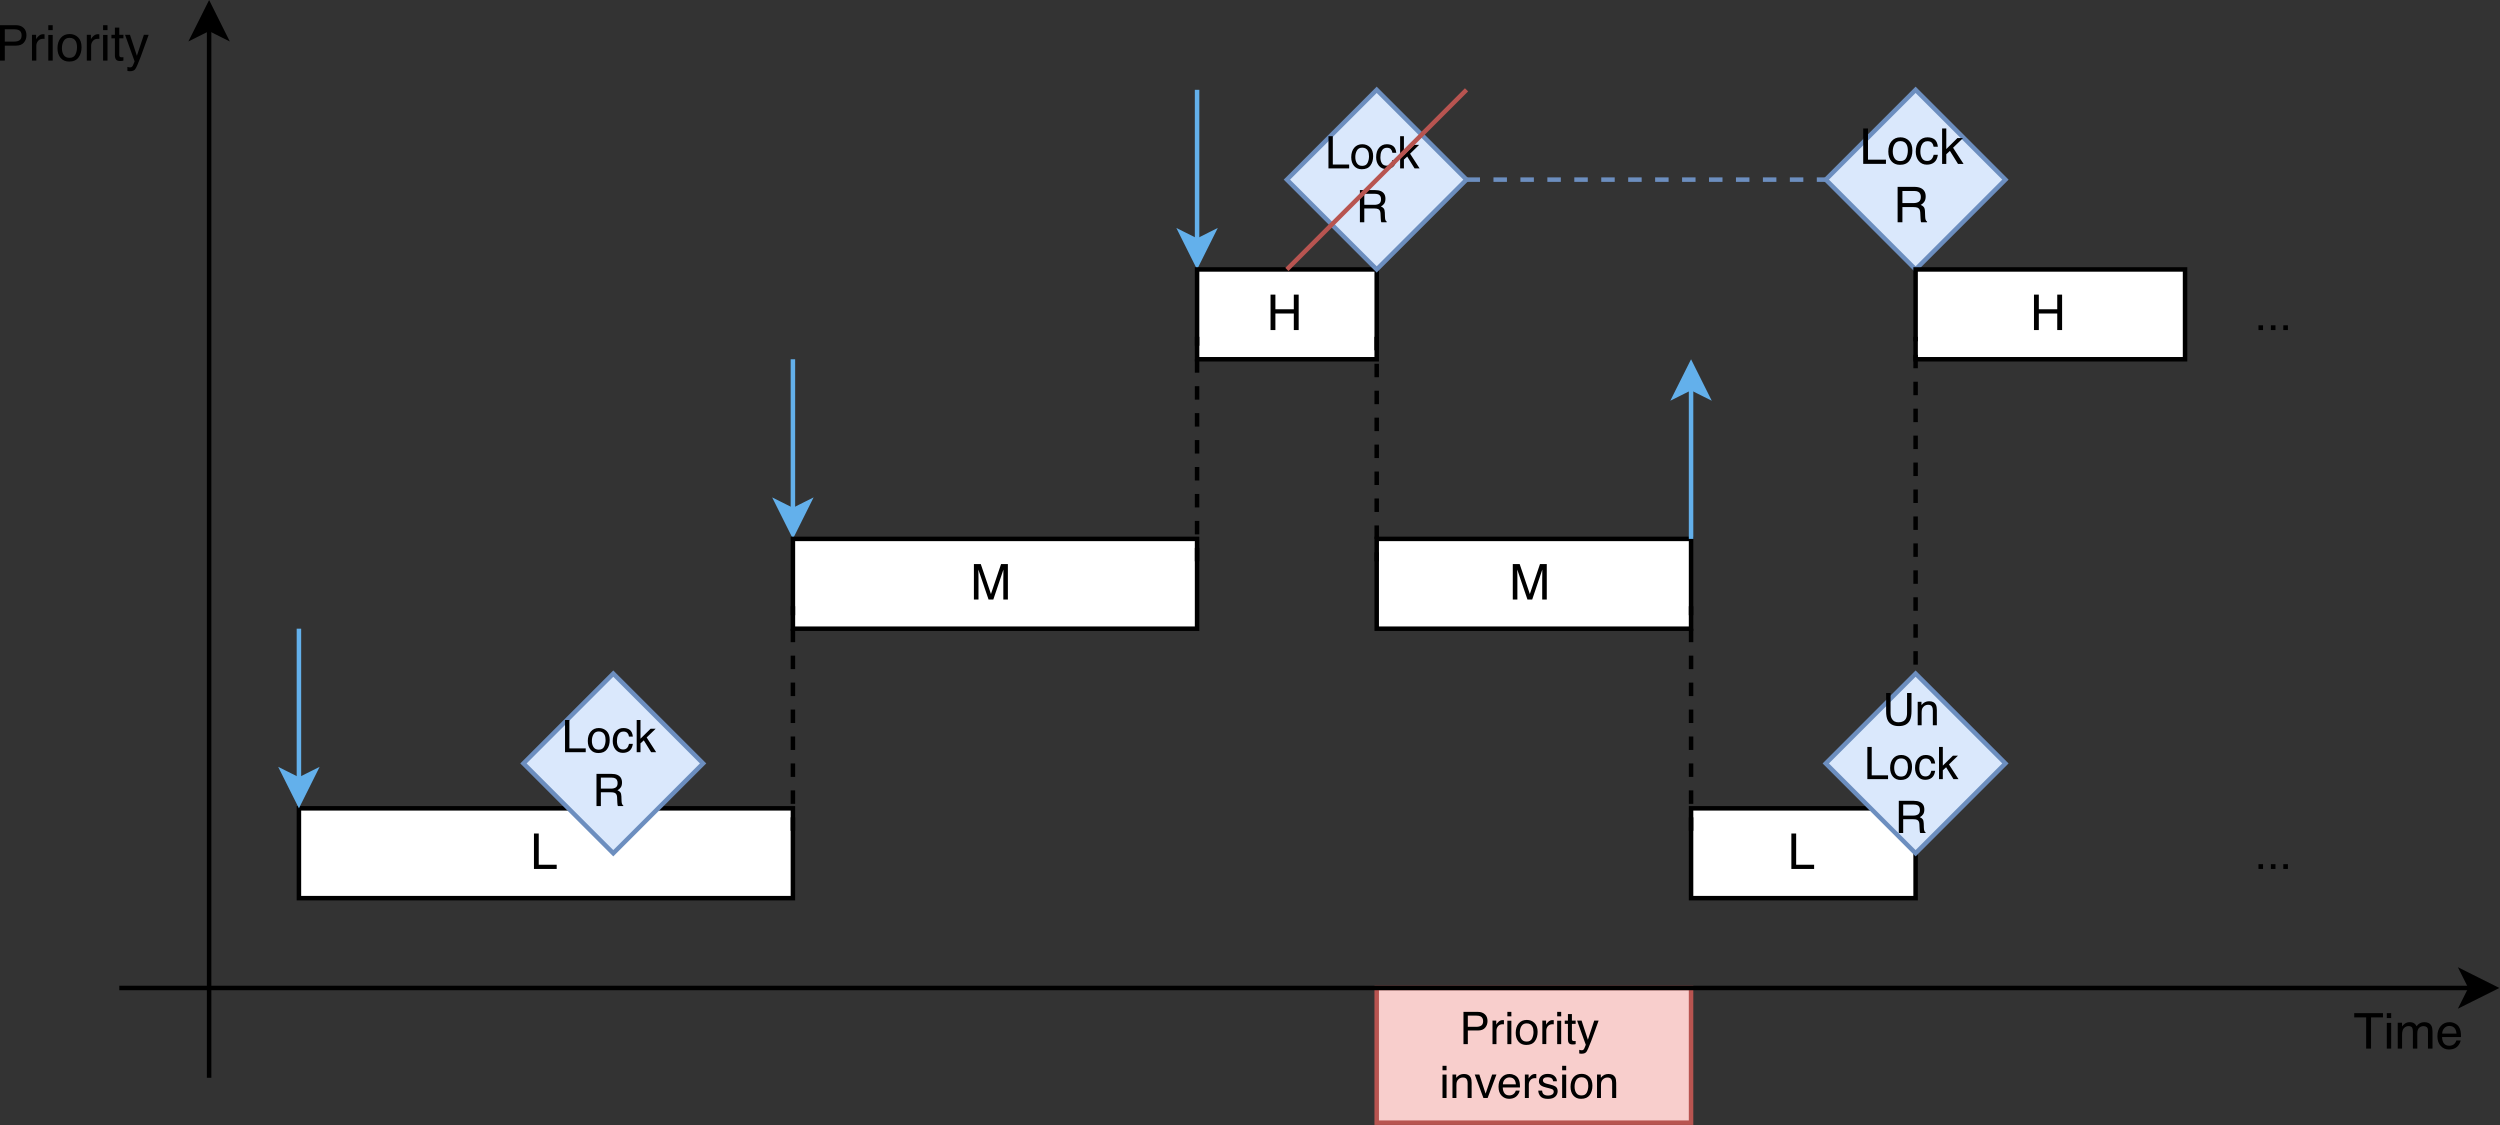 <?xml version="1.0" encoding="UTF-8" standalone="no"?>
<!-- Created with Inkscape (http://www.inkscape.org/) -->

<svg
   version="1.1"
   id="svg416"
   width="445.247"
   height="200.398"
   viewBox="0 0 445.247 200.398"
   xmlns="http://www.w3.org/2000/svg"
   xmlns:svg="http://www.w3.org/2000/svg">
  <rect x="0" y="0" width="445.247" height="200.398" fill="#333333" stroke="none"/>
  <defs
     id="defs420" />
  <g
     id="g424"
     transform="matrix(1.333,0,0,1.333,0,7.6766271e-6)">
    <g
       id="g426">
      <path
         d="m 183.938,132 h 42 v 18 h -42 z"
         style="fill:#f8cecc;fill-opacity:1;fill-rule:nonzero;stroke:none"
         id="path428" />
      <g
         id="g430"
         transform="scale(1,-1)">
        <path
           d="m 183.938,-132 h 42 v -18 h -42 z"
           style="fill:none;stroke:#b85450;stroke-width:0.6;stroke-linecap:butt;stroke-linejoin:miter;stroke-miterlimit:10;stroke-dasharray:none;stroke-opacity:1"
           id="path432" />
      </g>
      <g
         id="g434"
         transform="scale(1,-1)">
        <path
           d="M 15.938,-132 H 330.113"
           style="fill:none;stroke:#000000;stroke-width:0.6;stroke-linecap:butt;stroke-linejoin:miter;stroke-miterlimit:10;stroke-dasharray:none;stroke-opacity:1"
           id="path436" />
      </g>
      <path
         d="m 333.266,132 -4.204,2.098 1.051,-2.098 -1.051,-2.102 4.204,2.102"
         style="fill:#000000;fill-opacity:1;fill-rule:nonzero;stroke:none"
         id="path438" />
      <g
         id="g440"
         transform="scale(1,-1)">
        <path
           d="m 333.266,-132 -4.204,-2.098 1.051,2.098 -1.051,2.102 z"
           style="fill:none;stroke:#000000;stroke-width:0.6;stroke-linecap:butt;stroke-linejoin:miter;stroke-miterlimit:10;stroke-dasharray:none;stroke-opacity:1"
           id="path442" />
      </g>
      <g
         id="g444"
         transform="scale(1,-1)">
        <path
           d="M 27.938,-144 V -3.82"
           style="fill:none;stroke:#000000;stroke-width:0.6;stroke-linecap:butt;stroke-linejoin:miter;stroke-miterlimit:10;stroke-dasharray:none;stroke-opacity:1"
           id="path446" />
      </g>
      <path
         d="M 27.938,0.672 30.035,4.871 27.938,3.82 25.836,4.871 27.938,0.672"
         style="fill:#000000;fill-opacity:1;fill-rule:nonzero;stroke:none"
         id="path448" />
      <g
         id="g450"
         transform="scale(1,-1)">
        <path
           d="m 27.938,-0.672 2.097,-4.199 -2.097,1.051 -2.102,-1.051 z"
           style="fill:none;stroke:#000000;stroke-width:0.6;stroke-linecap:butt;stroke-linejoin:miter;stroke-miterlimit:10;stroke-dasharray:none;stroke-opacity:1"
           id="path452" />
      </g>
      <path
         d="m 318.383,135.363 v 0.567 h -1.594 v 4.168 h -0.652 v -4.168 h -1.594 v -0.567 z m 0.512,1.301 h 0.585 v 3.434 h -0.585 z m 0,-1.301 h 0.585 v 0.66 h -0.585 z m 1.46,1.285 h 0.575 v 0.489 c 0.136,-0.168 0.261,-0.293 0.375,-0.371 0.187,-0.129 0.406,-0.196 0.648,-0.196 0.277,0 0.496,0.067 0.664,0.203 0.094,0.079 0.18,0.192 0.258,0.34 0.129,-0.183 0.281,-0.32 0.453,-0.41 0.176,-0.09 0.371,-0.133 0.586,-0.133 0.465,0 0.781,0.168 0.949,0.504 0.09,0.176 0.137,0.422 0.137,0.727 v 2.297 h -0.605 v -2.399 c 0,-0.226 -0.055,-0.387 -0.172,-0.472 -0.114,-0.086 -0.254,-0.129 -0.418,-0.129 -0.231,0 -0.426,0.074 -0.59,0.23 -0.164,0.152 -0.246,0.406 -0.246,0.762 v 2.008 h -0.59 v -2.25 c 0,-0.235 -0.027,-0.407 -0.082,-0.516 -0.09,-0.16 -0.254,-0.238 -0.496,-0.238 -0.219,0 -0.418,0.082 -0.598,0.254 -0.18,0.168 -0.269,0.476 -0.269,0.922 v 1.828 h -0.579 z m 7.645,0.094 c 0.23,0.117 0.402,0.262 0.523,0.446 0.118,0.175 0.196,0.378 0.235,0.609 0.031,0.16 0.051,0.414 0.051,0.762 h -2.532 c 0.012,0.351 0.094,0.632 0.246,0.843 0.157,0.211 0.399,0.317 0.723,0.317 0.301,0 0.543,-0.102 0.723,-0.301 0.101,-0.113 0.176,-0.25 0.219,-0.402 h 0.57 c -0.016,0.129 -0.067,0.269 -0.149,0.425 -0.086,0.157 -0.179,0.282 -0.285,0.379 -0.176,0.172 -0.394,0.289 -0.652,0.348 -0.145,0.035 -0.301,0.055 -0.477,0.055 -0.429,0 -0.793,-0.157 -1.09,-0.473 -0.3,-0.309 -0.449,-0.75 -0.449,-1.312 0,-0.551 0.149,-1.004 0.449,-1.352 0.301,-0.344 0.696,-0.516 1.18,-0.516 0.246,0 0.485,0.055 0.715,0.172 m 0.211,1.356 c -0.023,-0.25 -0.078,-0.453 -0.164,-0.602 -0.16,-0.281 -0.426,-0.422 -0.797,-0.422 -0.266,0 -0.488,0.098 -0.668,0.289 -0.184,0.196 -0.277,0.438 -0.289,0.735 h 1.918"
         style="fill:#000000;fill-opacity:1;fill-rule:nonzero;stroke:none"
         id="path454" />
      <path
         d="m 0,3.363 h 2.129 c 0.422,0 0.762,0.121 1.019,0.36 0.258,0.234 0.387,0.57 0.387,1 0,0.367 -0.113,0.691 -0.344,0.965 -0.23,0.273 -0.586,0.41 -1.062,0.41 H 0.641 v 2 L 0,8.098 Z M 2.5,4.016 C 2.359,3.949 2.164,3.914 1.918,3.914 H 0.641 v 1.641 h 1.277 c 0.285,0 0.52,-0.059 0.699,-0.184 C 2.797,5.25 2.887,5.035 2.887,4.727 2.887,4.375 2.758,4.141 2.5,4.016 M 4.273,4.648 H 4.824 V 5.242 C 4.871,5.129 4.98,4.988 5.156,4.82 5.336,4.652 5.535,4.57 5.766,4.57 L 5.82,4.574 5.953,4.586 V 5.199 L 5.859,5.188 5.762,5.184 C 5.473,5.184 5.246,5.277 5.09,5.465 4.934,5.652 4.855,5.867 4.855,6.113 V 8.098 H 4.273 Z m 2.18,0.016 h 0.59 v 3.434 h -0.59 z m 0,-1.301 h 0.59 v 0.66 h -0.59 z m 3.621,3.926 c 0.145,-0.293 0.215,-0.617 0.215,-0.973 0,-0.32 -0.051,-0.582 -0.152,-0.785 C 9.973,5.211 9.691,5.055 9.289,5.055 8.938,5.055 8.68,5.188 8.516,5.461 8.355,5.73 8.273,6.059 8.273,6.438 c 0,0.371 0.082,0.675 0.243,0.921 0.164,0.243 0.418,0.368 0.769,0.368 0.383,0 0.649,-0.149 0.789,-0.438 m 0.36,-2.297 c 0.308,0.297 0.461,0.735 0.461,1.309 0,0.554 -0.133,1.015 -0.407,1.379 C 10.219,8.043 9.801,8.227 9.23,8.227 8.754,8.227 8.379,8.062 8.098,7.742 7.82,7.422 7.68,6.988 7.68,6.449 7.68,5.867 7.824,5.406 8.121,5.062 8.414,4.719 8.809,4.547 9.309,4.547 c 0.441,0 0.82,0.148 1.125,0.445 m 1.164,-0.344 h 0.55 V 5.242 C 12.191,5.129 12.305,4.988 12.48,4.82 12.656,4.652 12.859,4.57 13.09,4.57 l 0.055,0.004 0.128,0.012 V 5.199 L 13.18,5.188 13.086,5.184 c -0.293,0 -0.52,0.093 -0.676,0.281 -0.156,0.187 -0.234,0.402 -0.234,0.648 v 1.985 h -0.578 z m 2.175,0.016 h 0.59 v 3.434 h -0.59 z m 0,-1.301 h 0.59 v 0.66 h -0.59 z m 1.579,0.321 h 0.586 v 0.964 h 0.55 v 0.473 h -0.55 v 2.254 c 0,0.117 0.042,0.199 0.124,0.242 0.043,0.024 0.122,0.035 0.223,0.035 l 0.094,-0.004 0.109,-0.007 v 0.457 l -0.207,0.043 -0.23,0.011 C 15.777,8.152 15.594,8.086 15.496,7.945 15.402,7.809 15.352,7.629 15.352,7.406 V 5.121 H 14.887 V 4.648 h 0.465 z m 3.871,0.964 h 0.64 C 19.781,4.867 19.598,5.375 19.316,6.16 19.105,6.754 18.93,7.238 18.789,7.613 18.453,8.492 18.219,9.031 18.078,9.223 17.941,9.418 17.707,9.516 17.371,9.516 L 17.184,9.504 17.02,9.469 V 8.941 c 0.101,0.028 0.171,0.043 0.218,0.051 L 17.359,9 c 0.106,0 0.184,-0.016 0.235,-0.051 L 17.723,8.816 C 17.734,8.801 17.77,8.711 17.84,8.555 17.906,8.395 17.953,8.277 17.984,8.199 L 16.707,4.648 h 0.656 l 0.926,2.809 0.934,-2.809"
         style="fill:#000000;fill-opacity:1;fill-rule:nonzero;stroke:none"
         id="path456" />
      <path
         d="m 39.938,108 h 66 v 12 h -66 z"
         style="fill:#ffffff;fill-opacity:1;fill-rule:nonzero;stroke:none"
         id="path458" />
      <g
         id="g460"
         transform="scale(1,-1)">
        <path
           d="m 39.938,-108 h 66 v -12 h -66 z"
           style="fill:none;stroke:#000000;stroke-width:0.6;stroke-linecap:butt;stroke-linejoin:miter;stroke-miterlimit:10;stroke-dasharray:none;stroke-opacity:1"
           id="path462" />
      </g>
      <path
         d="m 71.34,111.363 h 0.64 v 4.172 h 2.399 v 0.563 H 71.34 v -4.735"
         style="fill:#000000;fill-opacity:1;fill-rule:nonzero;stroke:none"
         id="path464" />
      <g
         id="g466"
         transform="scale(1,-1)">
        <path
           d="m 39.938,-83.996 v -20.18"
           style="fill:none;stroke:#63b0eb;stroke-width:0.6;stroke-linecap:butt;stroke-linejoin:miter;stroke-miterlimit:10;stroke-dasharray:none;stroke-opacity:1"
           id="path468" />
      </g>
      <path
         d="m 39.938,107.328 -2.102,-4.203 2.102,1.051 2.097,-1.051 -2.097,4.203"
         style="fill:#63b0eb;fill-opacity:1;fill-rule:nonzero;stroke:none"
         id="path470" />
      <g
         id="g472"
         transform="scale(1,-1)">
        <path
           d="m 39.938,-107.328 -2.102,4.203 2.102,-1.051 2.097,1.051 z"
           style="fill:none;stroke:#63b0eb;stroke-width:0.6;stroke-linecap:butt;stroke-linejoin:miter;stroke-miterlimit:10;stroke-dasharray:none;stroke-opacity:1"
           id="path474" />
      </g>
      <path
         d="m 93.938,102 -12,12 -12,-12 12,-12 12,12"
         style="fill:#dae8fc;fill-opacity:1;fill-rule:nonzero;stroke:none"
         id="path476" />
      <g
         id="g478"
         transform="scale(1,-1)">
        <path
           d="m 93.938,-102 -12,-12 -12,12 12,12 z"
           style="fill:none;stroke:#6c8ebf;stroke-width:0.6;stroke-linecap:butt;stroke-linejoin:miter;stroke-miterlimit:10;stroke-dasharray:none;stroke-opacity:1"
           id="path480" />
      </g>
      <path
         d="m 75.492,96.195 h 0.582 v 3.793 h 2.184 v 0.512 h -2.766 z m 5.223,3.567 c 0.129,-0.266 0.195,-0.559 0.195,-0.883 0,-0.293 -0.047,-0.531 -0.14,-0.715 -0.149,-0.289 -0.407,-0.434 -0.766,-0.434 -0.324,0 -0.559,0.122 -0.703,0.368 -0.149,0.246 -0.223,0.543 -0.223,0.894 0,0.332 0.074,0.61 0.223,0.832 0.144,0.223 0.375,0.336 0.695,0.336 0.348,0 0.59,-0.133 0.719,-0.398 m 0.328,-2.09 c 0.277,0.273 0.418,0.668 0.418,1.191 0,0.508 -0.121,0.926 -0.367,1.254 -0.25,0.332 -0.629,0.496 -1.149,0.496 -0.433,0 -0.773,-0.144 -1.027,-0.437 -0.254,-0.293 -0.383,-0.684 -0.383,-1.176 0,-0.527 0.137,-0.949 0.403,-1.262 0.269,-0.312 0.628,-0.468 1.078,-0.468 0.406,0 0.746,0.136 1.027,0.402 m 3.109,-0.145 c 0.219,0.172 0.356,0.469 0.399,0.891 h -0.512 c -0.031,-0.195 -0.101,-0.356 -0.215,-0.484 -0.109,-0.129 -0.289,-0.192 -0.535,-0.192 -0.336,0 -0.574,0.164 -0.723,0.492 -0.093,0.215 -0.14,0.477 -0.14,0.789 0,0.313 0.066,0.579 0.203,0.793 0.133,0.215 0.34,0.321 0.625,0.321 0.219,0 0.391,-0.067 0.519,-0.199 0.129,-0.133 0.215,-0.317 0.266,-0.551 h 0.512 c -0.059,0.418 -0.203,0.722 -0.438,0.914 -0.234,0.191 -0.535,0.289 -0.898,0.289 -0.414,0 -0.738,-0.149 -0.985,-0.449 -0.242,-0.301 -0.367,-0.676 -0.367,-1.125 0,-0.547 0.137,-0.977 0.403,-1.286 0.265,-0.308 0.609,-0.46 1.023,-0.46 0.352,0 0.641,0.085 0.863,0.257 m 0.914,-1.332 h 0.508 v 2.5 l 1.352,-1.332 h 0.676 l -1.204,1.172 1.27,1.965 h -0.672 l -0.98,-1.582 -0.442,0.402 v 1.18 h -0.508 v -4.305"
         style="fill:#000000;fill-opacity:1;fill-rule:nonzero;stroke:none"
         id="path482" />
      <path
         d="m 81.629,105.367 c 0.273,0 0.488,-0.055 0.648,-0.164 0.161,-0.109 0.239,-0.308 0.239,-0.594 0,-0.304 -0.114,-0.511 -0.332,-0.625 -0.122,-0.058 -0.282,-0.089 -0.481,-0.089 h -1.422 v 1.472 z m -1.934,-1.972 h 1.996 c 0.329,0 0.598,0.046 0.809,0.144 0.406,0.184 0.605,0.523 0.605,1.016 0,0.257 -0.05,0.468 -0.156,0.633 -0.109,0.164 -0.258,0.296 -0.449,0.394 0.168,0.07 0.297,0.16 0.379,0.27 0.086,0.113 0.133,0.293 0.144,0.543 l 0.02,0.578 c 0.008,0.164 0.019,0.285 0.043,0.363 0.031,0.141 0.098,0.226 0.187,0.266 v 0.097 h -0.714 l -0.047,-0.144 c -0.016,-0.059 -0.024,-0.172 -0.032,-0.34 L 82.445,106.5 c -0.011,-0.281 -0.117,-0.473 -0.312,-0.566 -0.113,-0.055 -0.285,-0.082 -0.528,-0.082 h -1.324 v 1.847 h -0.586 v -4.304"
         style="fill:#000000;fill-opacity:1;fill-rule:nonzero;stroke:none"
         id="path484" />
      <g
         id="g486"
         transform="scale(1,-1)">
        <path
           d="M 105.938,-48 V -68.176"
           style="fill:none;stroke:#63b0eb;stroke-width:0.6;stroke-linecap:butt;stroke-linejoin:miter;stroke-miterlimit:10;stroke-dasharray:none;stroke-opacity:1"
           id="path488" />
      </g>
      <path
         d="m 105.938,71.328 -2.102,-4.203 2.102,1.051 2.097,-1.051 -2.097,4.203"
         style="fill:#63b0eb;fill-opacity:1;fill-rule:nonzero;stroke:none"
         id="path490" />
      <g
         id="g492"
         transform="scale(1,-1)">
        <path
           d="m 105.938,-71.328 -2.102,4.203 2.102,-1.051 2.097,1.051 z"
           style="fill:none;stroke:#63b0eb;stroke-width:0.6;stroke-linecap:butt;stroke-linejoin:miter;stroke-miterlimit:10;stroke-dasharray:none;stroke-opacity:1"
           id="path494" />
      </g>
      <path
         d="m 105.938,71.996 h 54 v 12 h -54 z"
         style="fill:#ffffff;fill-opacity:1;fill-rule:nonzero;stroke:none"
         id="path496" />
      <g
         id="g498"
         transform="scale(1,-1)">
        <path
           d="m 105.938,-72 h 54 v -12 h -54 z"
           style="fill:none;stroke:#000000;stroke-width:0.6;stroke-linecap:butt;stroke-linejoin:miter;stroke-miterlimit:10;stroke-dasharray:none;stroke-opacity:1"
           id="path500" />
      </g>
      <path
         d="m 130.121,75.363 h 0.918 l 1.359,4.004 1.352,-4.004 h 0.91 v 4.735 h -0.609 v -2.793 c 0,-0.098 0.004,-0.258 0.008,-0.481 0.003,-0.222 0.003,-0.461 0.003,-0.719 l -1.347,3.993 h -0.637 l -1.359,-3.993 v 0.145 c 0,0.117 0.004,0.293 0.008,0.531 0.003,0.239 0.007,0.41 0.007,0.524 v 2.793 h -0.613 v -4.735"
         style="fill:#000000;fill-opacity:1;fill-rule:nonzero;stroke:none"
         id="path502" />
      <g
         id="g504"
         transform="scale(1,-1)">
        <path
           d="M 159.938,-12 V -32.176"
           style="fill:none;stroke:#63b0eb;stroke-width:0.6;stroke-linecap:butt;stroke-linejoin:miter;stroke-miterlimit:10;stroke-dasharray:none;stroke-opacity:1"
           id="path506" />
      </g>
      <path
         d="m 159.938,35.328 -2.102,-4.203 2.102,1.051 2.097,-1.051 -2.097,4.203"
         style="fill:#63b0eb;fill-opacity:1;fill-rule:nonzero;stroke:none"
         id="path508" />
      <g
         id="g510"
         transform="scale(1,-1)">
        <path
           d="m 159.938,-35.328 -2.102,4.203 2.102,-1.051 2.097,1.051 z"
           style="fill:none;stroke:#63b0eb;stroke-width:0.6;stroke-linecap:butt;stroke-linejoin:miter;stroke-miterlimit:10;stroke-dasharray:none;stroke-opacity:1"
           id="path512" />
      </g>
      <path
         d="m 159.938,36 h 24 v 12 h -24 z"
         style="fill:#ffffff;fill-opacity:1;fill-rule:nonzero;stroke:none"
         id="path514" />
      <g
         id="g516"
         transform="scale(1,-1)">
        <path
           d="m 159.938,-36 h 24 v -12 h -24 z"
           style="fill:none;stroke:#000000;stroke-width:0.6;stroke-linecap:butt;stroke-linejoin:miter;stroke-miterlimit:10;stroke-dasharray:none;stroke-opacity:1"
           id="path518" />
      </g>
      <path
         d="m 169.754,39.363 h 0.648 v 1.957 h 2.461 v -1.957 h 0.649 v 4.735 h -0.649 v -2.211 h -2.461 v 2.211 h -0.648 v -4.735"
         style="fill:#000000;fill-opacity:1;fill-rule:nonzero;stroke:none"
         id="path520" />
      <path
         d="m 195.938,24 -12,12 -12,-12 12,-12 12,12"
         style="fill:#dae8fc;fill-opacity:1;fill-rule:nonzero;stroke:none"
         id="path522" />
      <g
         id="g524"
         transform="scale(1,-1)">
        <path
           d="m 195.938,-24 -12,-12 -12,12 12,12 z"
           style="fill:none;stroke:#6c8ebf;stroke-width:0.6;stroke-linecap:butt;stroke-linejoin:miter;stroke-miterlimit:10;stroke-dasharray:none;stroke-opacity:1"
           id="path526" />
      </g>
      <path
         d="m 177.492,18.195 h 0.582 v 3.789 h 2.184 V 22.5 h -2.766 z m 5.223,3.567 c 0.129,-0.266 0.195,-0.559 0.195,-0.883 0,-0.293 -0.047,-0.531 -0.14,-0.715 -0.149,-0.289 -0.407,-0.434 -0.766,-0.434 -0.324,0 -0.559,0.122 -0.703,0.368 -0.149,0.246 -0.223,0.543 -0.223,0.89 0,0.336 0.074,0.614 0.223,0.836 0.144,0.223 0.379,0.336 0.695,0.336 0.352,0 0.59,-0.133 0.719,-0.398 m 0.328,-2.09 c 0.277,0.273 0.418,0.668 0.418,1.191 0,0.508 -0.121,0.926 -0.367,1.254 -0.246,0.332 -0.629,0.496 -1.149,0.496 -0.429,0 -0.773,-0.144 -1.027,-0.437 -0.254,-0.293 -0.383,-0.684 -0.383,-1.176 0,-0.527 0.137,-0.949 0.403,-1.262 0.269,-0.312 0.624,-0.468 1.078,-0.468 0.406,0 0.746,0.136 1.027,0.402 m 3.109,-0.145 c 0.219,0.172 0.356,0.469 0.399,0.887 h -0.512 c -0.031,-0.191 -0.101,-0.352 -0.215,-0.48 -0.109,-0.129 -0.289,-0.192 -0.535,-0.192 -0.336,0 -0.574,0.164 -0.723,0.492 -0.093,0.211 -0.136,0.477 -0.136,0.789 0,0.313 0.062,0.579 0.199,0.793 0.133,0.215 0.34,0.321 0.625,0.321 0.219,0 0.391,-0.067 0.519,-0.199 0.129,-0.133 0.215,-0.317 0.266,-0.551 h 0.512 c -0.059,0.418 -0.203,0.722 -0.438,0.914 -0.234,0.191 -0.535,0.289 -0.898,0.289 -0.41,0 -0.738,-0.149 -0.985,-0.449 -0.242,-0.301 -0.367,-0.676 -0.367,-1.125 0,-0.551 0.137,-0.981 0.403,-1.286 0.269,-0.308 0.609,-0.46 1.023,-0.46 0.352,0 0.641,0.085 0.863,0.257 m 0.914,-1.332 h 0.508 v 2.5 l 1.356,-1.336 h 0.672 l -1.204,1.176 1.27,1.965 h -0.672 l -0.98,-1.582 -0.442,0.402 v 1.18 h -0.508 v -4.305"
         style="fill:#000000;fill-opacity:1;fill-rule:nonzero;stroke:none"
         id="path528" />
      <path
         d="m 183.629,27.367 c 0.273,0 0.488,-0.055 0.648,-0.164 0.161,-0.109 0.239,-0.308 0.239,-0.594 0,-0.304 -0.114,-0.511 -0.332,-0.625 -0.122,-0.058 -0.282,-0.089 -0.481,-0.089 h -1.422 v 1.472 z m -1.934,-1.972 h 1.996 c 0.329,0 0.598,0.046 0.809,0.144 0.406,0.184 0.605,0.523 0.605,1.016 0,0.257 -0.05,0.468 -0.156,0.633 -0.109,0.164 -0.258,0.296 -0.449,0.394 0.168,0.07 0.297,0.16 0.379,0.27 0.086,0.113 0.137,0.293 0.144,0.543 l 0.02,0.578 c 0.008,0.164 0.019,0.285 0.043,0.367 0.031,0.137 0.098,0.222 0.187,0.262 v 0.097 h -0.714 l -0.047,-0.144 c -0.016,-0.059 -0.024,-0.172 -0.032,-0.34 l -0.035,-0.719 c -0.011,-0.277 -0.117,-0.469 -0.312,-0.562 -0.113,-0.055 -0.285,-0.082 -0.528,-0.082 h -1.324 v 1.847 h -0.586 v -4.304"
         style="fill:#000000;fill-opacity:1;fill-rule:nonzero;stroke:none"
         id="path530" />
      <g
         id="g532"
         transform="scale(1,-1)">
        <path
           d="m 171.938,-36 24,24"
           style="fill:none;stroke:#b85450;stroke-width:0.6;stroke-linecap:butt;stroke-linejoin:miter;stroke-miterlimit:10;stroke-dasharray:none;stroke-opacity:1"
           id="path534" />
      </g>
      <path
         d="m 183.938,71.996 h 42 v 12 h -42 z"
         style="fill:#ffffff;fill-opacity:1;fill-rule:nonzero;stroke:none"
         id="path536" />
      <g
         id="g538"
         transform="scale(1,-1)">
        <path
           d="m 183.938,-72 h 42 v -12 h -42 z"
           style="fill:none;stroke:#000000;stroke-width:0.6;stroke-linecap:butt;stroke-linejoin:miter;stroke-miterlimit:10;stroke-dasharray:none;stroke-opacity:1"
           id="path540" />
      </g>
      <path
         d="m 202.121,75.363 h 0.918 l 1.359,4.004 1.356,-4.004 h 0.906 v 4.735 h -0.609 v -2.793 c 0,-0.098 0.004,-0.258 0.008,-0.481 0.003,-0.222 0.003,-0.461 0.003,-0.719 l -1.347,3.993 h -0.637 l -1.359,-3.993 v 0.145 c 0,0.117 0.004,0.293 0.008,0.531 0.003,0.239 0.007,0.41 0.007,0.524 v 2.793 h -0.613 v -4.735"
         style="fill:#000000;fill-opacity:1;fill-rule:nonzero;stroke:none"
         id="path542" />
      <g
         id="g544"
         transform="scale(1,-1)">
        <path
           d="m 225.938,-72 v 20.18"
           style="fill:none;stroke:#63b0eb;stroke-width:0.6;stroke-linecap:butt;stroke-linejoin:miter;stroke-miterlimit:10;stroke-dasharray:none;stroke-opacity:1"
           id="path546" />
      </g>
      <path
         d="m 225.938,48.672 2.097,4.199 -2.097,-1.051 -2.102,1.051 2.102,-4.199"
         style="fill:#63b0eb;fill-opacity:1;fill-rule:nonzero;stroke:none"
         id="path548" />
      <g
         id="g550"
         transform="scale(1,-1)">
        <path
           d="m 225.938,-48.672 2.097,-4.199 -2.097,1.051 -2.102,-1.051 z"
           style="fill:none;stroke:#63b0eb;stroke-width:0.6;stroke-linecap:butt;stroke-linejoin:miter;stroke-miterlimit:10;stroke-dasharray:none;stroke-opacity:1"
           id="path552" />
      </g>
      <path
         d="m 225.938,108 h 30 v 12 h -30 z"
         style="fill:#ffffff;fill-opacity:1;fill-rule:nonzero;stroke:none"
         id="path554" />
      <g
         id="g556"
         transform="scale(1,-1)">
        <path
           d="m 225.938,-108 h 30 v -12 h -30 z"
           style="fill:none;stroke:#000000;stroke-width:0.6;stroke-linecap:butt;stroke-linejoin:miter;stroke-miterlimit:10;stroke-dasharray:none;stroke-opacity:1"
           id="path558" />
      </g>
      <path
         d="m 239.34,111.363 h 0.64 v 4.172 h 2.399 v 0.563 h -3.039 v -4.735"
         style="fill:#000000;fill-opacity:1;fill-rule:nonzero;stroke:none"
         id="path560" />
      <path
         d="m 267.938,24 -12,12 -12,-12 12,-12 12,12"
         style="fill:#dae8fc;fill-opacity:1;fill-rule:nonzero;stroke:none"
         id="path562" />
      <g
         id="g564"
         transform="scale(1,-1)">
        <path
           d="m 267.938,-24 -12,-12 -12,12 12,12 z"
           style="fill:none;stroke:#6c8ebf;stroke-width:0.6;stroke-linecap:butt;stroke-linejoin:miter;stroke-miterlimit:10;stroke-dasharray:none;stroke-opacity:1"
           id="path566" />
      </g>
      <path
         d="m 248.938,17.164 h 0.64 v 4.172 h 2.399 v 0.562 h -3.039 z m 5.75,3.926 c 0.144,-0.293 0.214,-0.617 0.214,-0.973 0,-0.324 -0.05,-0.586 -0.156,-0.785 -0.16,-0.32 -0.441,-0.477 -0.844,-0.477 -0.351,0 -0.613,0.133 -0.773,0.407 -0.16,0.269 -0.242,0.593 -0.242,0.976 0,0.367 0.082,0.676 0.242,0.918 0.16,0.246 0.418,0.367 0.766,0.367 0.386,0 0.652,-0.144 0.793,-0.433 m 0.359,-2.297 c 0.308,0.297 0.461,0.73 0.461,1.309 0,0.554 -0.137,1.015 -0.406,1.378 -0.27,0.364 -0.692,0.543 -1.258,0.543 -0.477,0 -0.856,-0.16 -1.133,-0.48 -0.277,-0.32 -0.418,-0.754 -0.418,-1.293 0,-0.582 0.145,-1.043 0.441,-1.387 0.293,-0.343 0.688,-0.515 1.184,-0.515 0.445,0 0.82,0.148 1.129,0.445 m 3.426,-0.164 c 0.246,0.191 0.39,0.516 0.441,0.98 h -0.566 c -0.036,-0.214 -0.114,-0.39 -0.235,-0.531 -0.125,-0.14 -0.316,-0.211 -0.59,-0.211 -0.371,0 -0.632,0.18 -0.793,0.539 -0.101,0.235 -0.156,0.524 -0.156,0.867 0,0.348 0.074,0.637 0.223,0.875 0.144,0.239 0.375,0.356 0.687,0.356 0.243,0 0.434,-0.074 0.575,-0.223 0.136,-0.144 0.238,-0.347 0.289,-0.601 h 0.566 c -0.066,0.457 -0.226,0.789 -0.484,1.004 -0.258,0.211 -0.586,0.316 -0.992,0.316 -0.45,0 -0.809,-0.168 -1.079,-0.496 -0.265,-0.328 -0.402,-0.742 -0.402,-1.234 0,-0.606 0.148,-1.079 0.441,-1.415 0.293,-0.339 0.668,-0.507 1.125,-0.507 0.391,0 0.707,0.093 0.95,0.281 m 1.007,-1.465 h 0.559 v 2.75 l 1.484,-1.465 h 0.747 l -1.325,1.289 1.399,2.16 h -0.742 l -1.079,-1.738 -0.484,0.445 v 1.293 h -0.559 v -4.734"
         style="fill:#000000;fill-opacity:1;fill-rule:nonzero;stroke:none"
         id="path568" />
      <path
         d="m 255.656,27.133 c 0.305,0 0.539,-0.059 0.715,-0.18 0.176,-0.121 0.266,-0.336 0.266,-0.648 0,-0.34 -0.125,-0.571 -0.367,-0.692 -0.133,-0.066 -0.309,-0.097 -0.528,-0.097 h -1.566 v 1.617 z m -2.121,-2.168 h 2.192 c 0.363,0 0.66,0.055 0.89,0.156 0.445,0.203 0.668,0.578 0.668,1.121 0,0.281 -0.058,0.516 -0.176,0.696 -0.117,0.179 -0.281,0.324 -0.492,0.433 0.188,0.078 0.324,0.176 0.418,0.297 0.094,0.121 0.149,0.32 0.156,0.598 l 0.024,0.632 c 0.008,0.18 0.019,0.317 0.047,0.407 0.039,0.148 0.105,0.246 0.207,0.289 v 0.105 h -0.789 l -0.051,-0.16 c -0.016,-0.062 -0.024,-0.187 -0.031,-0.371 l -0.039,-0.789 c -0.016,-0.309 -0.129,-0.52 -0.344,-0.625 -0.125,-0.055 -0.317,-0.086 -0.578,-0.086 h -1.461 v 2.031 h -0.641 v -4.734"
         style="fill:#000000;fill-opacity:1;fill-rule:nonzero;stroke:none"
         id="path570" />
      <path
         d="m 255.938,36 h 36 v 12 h -36 z"
         style="fill:#ffffff;fill-opacity:1;fill-rule:nonzero;stroke:none"
         id="path572" />
      <g
         id="g574"
         transform="scale(1,-1)">
        <path
           d="m 255.938,-36 h 36 v -12 h -36 z"
           style="fill:none;stroke:#000000;stroke-width:0.6;stroke-linecap:butt;stroke-linejoin:miter;stroke-miterlimit:10;stroke-dasharray:none;stroke-opacity:1"
           id="path576" />
      </g>
      <path
         d="m 271.754,39.363 h 0.648 v 1.957 h 2.461 v -1.957 h 0.649 v 4.735 h -0.649 v -2.211 h -2.461 v 2.211 h -0.648 v -4.735"
         style="fill:#000000;fill-opacity:1;fill-rule:nonzero;stroke:none"
         id="path578" />
      <g
         id="g580"
         transform="scale(1,-1)">
        <path
           d="m 195.938,-24 h 48"
           style="fill:none;stroke:#6c8ebf;stroke-width:0.6;stroke-linecap:butt;stroke-linejoin:miter;stroke-miterlimit:10;stroke-dasharray:1.8, 1.8;stroke-dashoffset:0;stroke-opacity:1"
           id="path582" />
      </g>
      <path
         d="m 301.75,115.457 h 0.609 v 0.641 h -0.609 z m 1.656,0 h 0.614 v 0.641 h -0.614 z m 1.66,0 h 0.614 v 0.641 h -0.614 z"
         style="fill:#000000;fill-opacity:1;fill-rule:nonzero;stroke:none"
         id="path584" />
      <path
         d="m 301.75,43.461 h 0.609 v 0.637 h -0.609 z m 1.656,0 h 0.614 v 0.637 h -0.614 z m 1.66,0 h 0.614 v 0.637 h -0.614 z"
         style="fill:#000000;fill-opacity:1;fill-rule:nonzero;stroke:none"
         id="path586" />
      <g
         id="g588"
         transform="scale(1,-1)">
        <path
           d="M 159.938,-74.996 V -45 m -54,-66 v 30.004 m 78,35.996 v -29.996 m 42,-36.004 v 30.004 m 30,-33.004 v 69"
           style="fill:none;stroke:#000000;stroke-width:0.6;stroke-linecap:butt;stroke-linejoin:miter;stroke-miterlimit:10;stroke-dasharray:1.8, 1.8;stroke-dashoffset:0;stroke-opacity:1"
           id="path590" />
      </g>
      <path
         d="m 195.531,135.195 h 1.938 c 0.379,0 0.687,0.11 0.922,0.325 0.238,0.214 0.351,0.519 0.351,0.91 0,0.336 -0.101,0.629 -0.312,0.875 -0.207,0.25 -0.532,0.375 -0.961,0.375 h -1.356 v 1.82 h -0.582 z m 2.274,0.594 c -0.129,-0.062 -0.309,-0.094 -0.532,-0.094 h -1.16 v 1.493 h 1.16 c 0.262,0 0.473,-0.055 0.637,-0.168 0.164,-0.11 0.246,-0.309 0.246,-0.59 0,-0.313 -0.117,-0.528 -0.351,-0.641 m 1.605,0.574 h 0.504 v 0.539 c 0.039,-0.105 0.141,-0.234 0.301,-0.382 0.16,-0.153 0.344,-0.227 0.555,-0.227 h 0.05 l 0.118,0.012 v 0.558 l -0.086,-0.011 -0.086,-0.004 c -0.266,0 -0.469,0.086 -0.614,0.257 -0.14,0.172 -0.214,0.368 -0.214,0.59 v 1.805 h -0.528 z m 1.985,0.012 h 0.535 v 3.125 h -0.535 z m 0,-1.18 h 0.535 v 0.598 h -0.535 z m 3.293,3.567 c 0.132,-0.266 0.199,-0.559 0.199,-0.883 0,-0.293 -0.047,-0.531 -0.145,-0.715 -0.144,-0.289 -0.402,-0.434 -0.765,-0.434 -0.321,0 -0.555,0.122 -0.704,0.368 -0.144,0.246 -0.218,0.543 -0.218,0.894 0,0.332 0.074,0.61 0.218,0.832 0.149,0.223 0.379,0.336 0.7,0.336 0.347,0 0.586,-0.133 0.715,-0.398 m 0.328,-2.09 c 0.281,0.273 0.422,0.668 0.422,1.191 0,0.508 -0.126,0.926 -0.372,1.254 -0.246,0.332 -0.628,0.496 -1.144,0.496 -0.434,0 -0.777,-0.144 -1.027,-0.437 -0.254,-0.293 -0.383,-0.684 -0.383,-1.176 0,-0.527 0.133,-0.949 0.402,-1.262 0.266,-0.312 0.625,-0.468 1.078,-0.468 0.403,0 0.746,0.136 1.024,0.402 m 1.054,-0.309 h 0.5 v 0.539 c 0.039,-0.105 0.141,-0.234 0.301,-0.382 0.16,-0.153 0.344,-0.227 0.555,-0.227 h 0.051 l 0.117,0.012 v 0.558 l -0.086,-0.011 -0.086,-0.004 c -0.266,0 -0.469,0.086 -0.613,0.257 -0.141,0.172 -0.211,0.368 -0.211,0.59 v 1.805 h -0.528 z m 1.981,0.012 h 0.535 v 3.125 h -0.535 z m 0,-1.18 h 0.535 v 0.598 h -0.535 z m 1.437,0.289 h 0.532 v 0.879 h 0.5 v 0.43 h -0.5 v 2.047 c 0,0.109 0.039,0.183 0.113,0.219 0.039,0.023 0.109,0.031 0.203,0.031 h 0.082 l 0.102,-0.008 v 0.418 l -0.188,0.039 -0.211,0.008 c -0.246,0 -0.414,-0.059 -0.504,-0.188 -0.086,-0.125 -0.129,-0.289 -0.129,-0.488 v -2.078 h -0.426 v -0.43 h 0.426 z m 3.512,0.879 h 0.586 c -0.074,0.199 -0.242,0.66 -0.496,1.375 -0.192,0.539 -0.352,0.977 -0.481,1.317 -0.304,0.804 -0.519,1.289 -0.644,1.468 -0.125,0.176 -0.34,0.262 -0.645,0.262 l -0.172,-0.008 -0.148,-0.031 v -0.484 c 0.094,0.027 0.16,0.043 0.199,0.047 l 0.11,0.011 c 0.097,0 0.168,-0.015 0.214,-0.047 l 0.118,-0.121 c 0.007,-0.015 0.043,-0.097 0.105,-0.238 0.059,-0.148 0.102,-0.254 0.129,-0.324 l -1.16,-3.227 h 0.597 l 0.844,2.555 0.844,-2.555"
         style="fill:#000000;fill-opacity:1;fill-rule:nonzero;stroke:none"
         id="path592" />
      <path
         d="m 192.73,143.574 h 0.54 v 3.125 h -0.54 z m 0,-1.179 h 0.54 v 0.597 h -0.54 z m 1.332,1.167 h 0.5 v 0.442 c 0.153,-0.18 0.309,-0.313 0.473,-0.395 0.168,-0.078 0.352,-0.117 0.555,-0.117 0.445,0 0.746,0.153 0.902,0.465 0.086,0.168 0.129,0.414 0.129,0.731 v 2.011 h -0.535 v -1.976 c 0,-0.192 -0.027,-0.348 -0.086,-0.465 -0.094,-0.196 -0.266,-0.293 -0.512,-0.293 -0.125,0 -0.226,0.012 -0.304,0.039 -0.145,0.043 -0.274,0.129 -0.383,0.258 -0.086,0.101 -0.145,0.211 -0.172,0.32 -0.024,0.109 -0.039,0.27 -0.039,0.473 v 1.644 h -0.528 z m 3.586,0 0.84,2.555 0.875,-2.555 h 0.575 l -1.18,3.137 h -0.563 l -1.16,-3.137 z m 4.7,0.086 c 0.207,0.102 0.367,0.239 0.476,0.407 0.106,0.156 0.176,0.34 0.211,0.55 0.027,0.145 0.047,0.375 0.047,0.692 h -2.301 c 0.008,0.32 0.086,0.574 0.227,0.769 0.137,0.188 0.355,0.286 0.652,0.286 0.274,0 0.496,-0.09 0.66,-0.27 0.094,-0.105 0.16,-0.23 0.2,-0.367 h 0.515 c -0.012,0.117 -0.058,0.242 -0.133,0.387 -0.078,0.14 -0.164,0.253 -0.261,0.343 -0.161,0.157 -0.36,0.262 -0.594,0.317 -0.125,0.031 -0.27,0.047 -0.43,0.047 -0.39,0 -0.722,-0.141 -0.996,-0.426 -0.269,-0.281 -0.406,-0.68 -0.406,-1.192 0,-0.503 0.137,-0.914 0.41,-1.23 0.273,-0.313 0.633,-0.469 1.074,-0.469 0.223,0 0.438,0.051 0.649,0.156 m 0.191,1.231 c -0.023,-0.227 -0.07,-0.41 -0.148,-0.547 -0.145,-0.254 -0.387,-0.383 -0.727,-0.383 -0.238,0 -0.441,0.09 -0.605,0.262 -0.168,0.176 -0.254,0.398 -0.262,0.668 z m 1.195,-1.317 h 0.5 v 0.54 c 0.043,-0.102 0.145,-0.231 0.301,-0.383 0.16,-0.153 0.348,-0.227 0.555,-0.227 l 0.051,0.004 0.121,0.008 v 0.558 l -0.086,-0.011 -0.086,-0.004 c -0.27,0 -0.473,0.086 -0.613,0.258 -0.145,0.172 -0.215,0.367 -0.215,0.59 v 1.804 h -0.528 z m 2.297,2.153 c 0.016,0.176 0.059,0.308 0.129,0.406 0.137,0.168 0.363,0.254 0.692,0.254 0.199,0 0.367,-0.043 0.515,-0.129 0.149,-0.086 0.223,-0.215 0.223,-0.394 0,-0.133 -0.059,-0.239 -0.176,-0.309 -0.078,-0.043 -0.226,-0.09 -0.453,-0.148 l -0.418,-0.106 c -0.27,-0.066 -0.465,-0.141 -0.594,-0.223 -0.226,-0.144 -0.34,-0.339 -0.34,-0.589 0,-0.297 0.11,-0.539 0.325,-0.723 0.211,-0.184 0.5,-0.274 0.863,-0.274 0.469,0 0.812,0.137 1.019,0.415 0.133,0.175 0.196,0.367 0.192,0.566 h -0.5 c -0.008,-0.117 -0.051,-0.227 -0.125,-0.324 -0.121,-0.137 -0.332,-0.207 -0.629,-0.207 -0.199,0 -0.352,0.039 -0.453,0.113 -0.102,0.078 -0.156,0.18 -0.156,0.305 0,0.136 0.07,0.246 0.203,0.324 0.078,0.051 0.195,0.094 0.347,0.133 l 0.348,0.082 c 0.379,0.093 0.633,0.183 0.762,0.269 0.207,0.133 0.308,0.344 0.308,0.637 0,0.277 -0.105,0.519 -0.316,0.723 -0.215,0.203 -0.535,0.304 -0.969,0.304 -0.469,0 -0.801,-0.109 -0.992,-0.32 -0.195,-0.211 -0.301,-0.473 -0.313,-0.785 z m 2.684,-2.141 h 0.539 v 3.125 h -0.539 z m 0,-1.179 h 0.539 v 0.597 h -0.539 z m 3.297,3.566 c 0.129,-0.262 0.195,-0.559 0.195,-0.883 0,-0.293 -0.047,-0.531 -0.141,-0.715 -0.148,-0.289 -0.406,-0.433 -0.765,-0.433 -0.324,0 -0.559,0.125 -0.703,0.367 -0.149,0.246 -0.223,0.547 -0.223,0.894 0,0.332 0.074,0.614 0.223,0.832 0.144,0.227 0.375,0.336 0.695,0.336 0.348,0 0.59,-0.132 0.719,-0.398 m 0.328,-2.086 c 0.277,0.27 0.418,0.668 0.418,1.187 0,0.508 -0.121,0.926 -0.367,1.254 -0.25,0.332 -0.629,0.496 -1.149,0.496 -0.43,0 -0.773,-0.144 -1.027,-0.437 -0.254,-0.293 -0.379,-0.684 -0.379,-1.176 0,-0.527 0.133,-0.949 0.398,-1.261 0.27,-0.313 0.629,-0.465 1.078,-0.465 0.407,0 0.747,0.132 1.028,0.402 m 1.035,-0.313 h 0.504 v 0.442 c 0.144,-0.18 0.305,-0.313 0.469,-0.395 0.168,-0.078 0.351,-0.117 0.554,-0.117 0.446,0 0.746,0.153 0.903,0.465 0.086,0.168 0.129,0.414 0.129,0.731 v 2.011 h -0.539 v -1.976 c 0,-0.192 -0.028,-0.348 -0.083,-0.465 -0.093,-0.196 -0.261,-0.293 -0.507,-0.293 -0.125,0 -0.231,0.012 -0.309,0.039 -0.144,0.043 -0.273,0.129 -0.383,0.258 -0.086,0.101 -0.144,0.211 -0.172,0.32 -0.027,0.109 -0.039,0.27 -0.039,0.473 v 1.644 h -0.527 v -3.137"
         style="fill:#000000;fill-opacity:1;fill-rule:nonzero;stroke:none"
         id="path594" />
      <path
         d="m 267.938,102 -12,12 -12,-12 12,-12 12,12"
         style="fill:#dae8fc;fill-opacity:1;fill-rule:nonzero;stroke:none"
         id="path596" />
      <g
         id="g598"
         transform="scale(1,-1)">
        <path
           d="m 267.938,-102 -12,-12 -12,12 12,12 z"
           style="fill:none;stroke:#6c8ebf;stroke-width:0.6;stroke-linecap:butt;stroke-linejoin:miter;stroke-miterlimit:10;stroke-dasharray:none;stroke-opacity:1"
           id="path600" />
      </g>
      <path
         d="m 252.594,92.594 v 2.66 c 0,0.316 0.054,0.574 0.176,0.777 0.171,0.317 0.464,0.473 0.875,0.473 0.496,0 0.832,-0.172 1.007,-0.508 0.098,-0.184 0.145,-0.43 0.145,-0.742 v -2.66 h 0.594 v 2.418 c 0,0.527 -0.075,0.937 -0.215,1.222 -0.262,0.52 -0.758,0.778 -1.485,0.778 -0.722,0 -1.218,-0.258 -1.476,-0.778 C 252.07,95.949 252,95.539 252,95.012 v -2.418 z m 3.625,1.168 h 0.504 v 0.441 c 0.144,-0.18 0.304,-0.312 0.468,-0.391 0.168,-0.082 0.352,-0.121 0.555,-0.121 0.445,0 0.746,0.157 0.902,0.465 0.086,0.172 0.129,0.414 0.129,0.731 v 2.011 h -0.535 v -1.976 c 0,-0.192 -0.031,-0.348 -0.086,-0.465 -0.094,-0.195 -0.261,-0.293 -0.511,-0.293 -0.125,0 -0.227,0.016 -0.305,0.039 -0.145,0.043 -0.274,0.129 -0.383,0.258 -0.086,0.105 -0.145,0.211 -0.172,0.32 -0.023,0.11 -0.039,0.27 -0.039,0.473 v 1.644 h -0.527 v -3.136"
         style="fill:#000000;fill-opacity:1;fill-rule:nonzero;stroke:none"
         id="path602" />
      <path
         d="m 249.492,99.793 h 0.582 v 3.793 h 2.184 v 0.512 h -2.766 z m 5.223,3.57 c 0.129,-0.265 0.195,-0.558 0.195,-0.883 0,-0.292 -0.047,-0.531 -0.14,-0.714 -0.149,-0.289 -0.407,-0.434 -0.766,-0.434 -0.324,0 -0.559,0.121 -0.703,0.367 -0.149,0.246 -0.223,0.543 -0.223,0.891 0,0.332 0.074,0.613 0.223,0.836 0.144,0.222 0.379,0.332 0.695,0.332 0.352,0 0.59,-0.133 0.719,-0.395 m 0.328,-2.09 c 0.277,0.27 0.418,0.668 0.418,1.192 0,0.504 -0.121,0.922 -0.367,1.254 -0.246,0.328 -0.629,0.492 -1.149,0.492 -0.429,0 -0.773,-0.145 -1.027,-0.434 -0.254,-0.293 -0.383,-0.687 -0.383,-1.179 0,-0.528 0.137,-0.946 0.403,-1.258 0.269,-0.313 0.624,-0.469 1.078,-0.469 0.406,0 0.746,0.133 1.027,0.402 m 3.109,-0.144 c 0.219,0.172 0.356,0.469 0.399,0.887 h -0.512 c -0.031,-0.192 -0.101,-0.352 -0.215,-0.481 -0.109,-0.129 -0.289,-0.191 -0.535,-0.191 -0.336,0 -0.574,0.16 -0.723,0.488 -0.093,0.215 -0.136,0.477 -0.136,0.789 0,0.317 0.062,0.582 0.199,0.797 0.133,0.211 0.34,0.32 0.625,0.32 0.219,0 0.391,-0.066 0.519,-0.199 0.129,-0.133 0.215,-0.316 0.266,-0.551 h 0.512 c -0.059,0.418 -0.203,0.719 -0.438,0.914 -0.234,0.192 -0.535,0.289 -0.898,0.289 -0.41,0 -0.738,-0.152 -0.985,-0.449 -0.242,-0.301 -0.367,-0.676 -0.367,-1.125 0,-0.551 0.137,-0.98 0.403,-1.285 0.269,-0.309 0.609,-0.461 1.023,-0.461 0.352,0 0.641,0.086 0.863,0.258 m 0.914,-1.336 h 0.508 v 2.5 l 1.356,-1.332 h 0.672 l -1.204,1.176 1.27,1.961 h -0.672 l -0.98,-1.582 -0.442,0.406 v 1.176 h -0.508 v -4.305"
         style="fill:#000000;fill-opacity:1;fill-rule:nonzero;stroke:none"
         id="path604" />
      <path
         d="m 255.629,108.969 c 0.273,0 0.488,-0.055 0.648,-0.164 0.161,-0.11 0.239,-0.309 0.239,-0.594 0,-0.305 -0.114,-0.516 -0.332,-0.629 -0.122,-0.055 -0.282,-0.086 -0.481,-0.086 h -1.422 v 1.473 z m -1.934,-1.973 h 1.996 c 0.329,0 0.598,0.047 0.809,0.145 0.406,0.179 0.605,0.519 0.605,1.015 0,0.258 -0.05,0.469 -0.156,0.633 -0.109,0.164 -0.258,0.293 -0.449,0.395 0.168,0.066 0.297,0.16 0.379,0.269 0.086,0.113 0.137,0.293 0.144,0.543 l 0.02,0.574 c 0.008,0.168 0.019,0.289 0.043,0.368 0.031,0.136 0.098,0.226 0.187,0.265 v 0.094 h -0.714 l -0.047,-0.141 c -0.016,-0.058 -0.024,-0.172 -0.032,-0.34 l -0.035,-0.718 c -0.011,-0.282 -0.117,-0.473 -0.312,-0.567 -0.113,-0.051 -0.285,-0.078 -0.528,-0.078 h -1.324 v 1.844 h -0.586 v -4.301"
         style="fill:#000000;fill-opacity:1;fill-rule:nonzero;stroke:none"
         id="path606" />
    </g>
  </g>
</svg>
